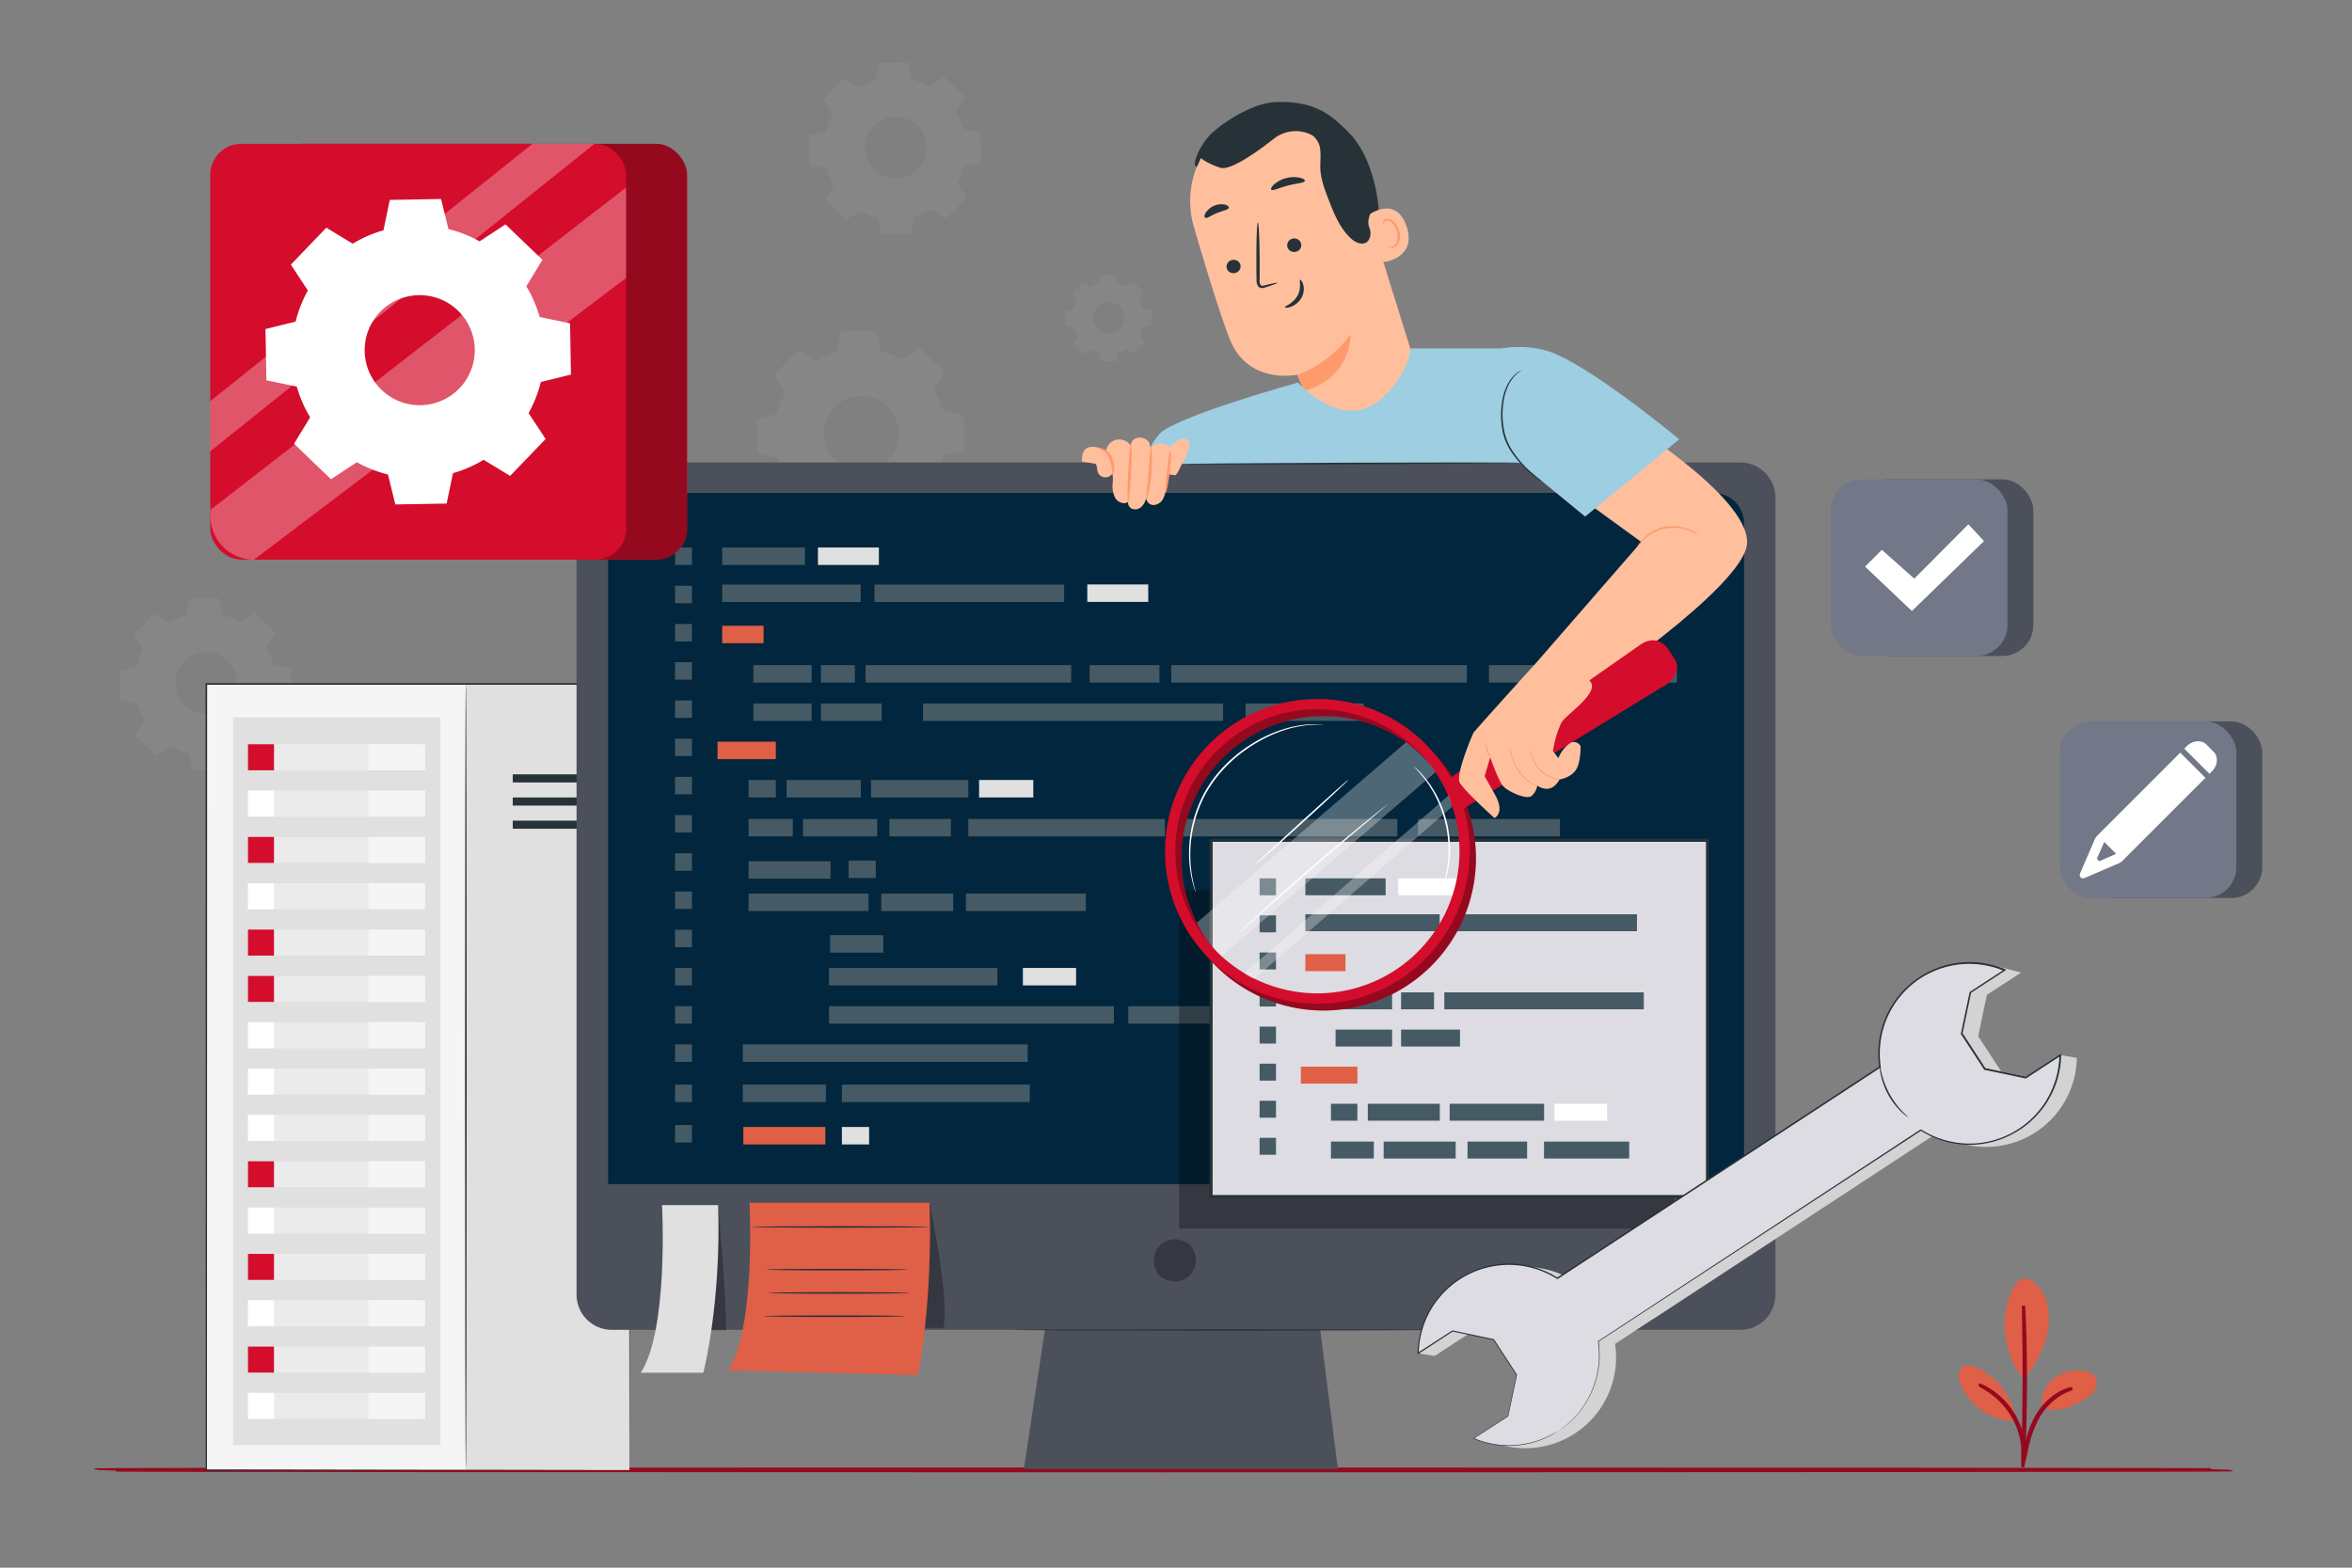 <?xml version="1.0" encoding="UTF-8" standalone="no"?>
<svg
   viewBox="0 0 750 500"
   version="1.1"
   id="svg1259"
   sodipodi:docname="build-graphic2.svg"
   inkscape:version="1.2.1 (9c6d41e4, 2022-07-14)"
   xmlns:inkscape="http://www.inkscape.org/namespaces/inkscape"
   xmlns:sodipodi="http://sodipodi.sourceforge.net/DTD/sodipodi-0.dtd"
   xmlns="http://www.w3.org/2000/svg"
   xmlns:svg="http://www.w3.org/2000/svg">
  <rect x="0" y="0" width="750" height="500" fill="#808080" stroke="none"/>
  <defs
     id="defs1263" />
  <sodipodi:namedview
     id="namedview1261"
     pagecolor="#ffffff"
     bordercolor="#666666"
     borderopacity="1.0"
     inkscape:showpageshadow="2"
     inkscape:pageopacity="0.0"
     inkscape:pagecheckerboard="0"
     inkscape:deskcolor="#d1d1d1"
     showgrid="false"
     inkscape:zoom="1.3350176"
     inkscape:cx="514.59996"
     inkscape:cy="333.32894"
     inkscape:window-width="2263"
     inkscape:window-height="2024"
     inkscape:window-x="0"
     inkscape:window-y="25"
     inkscape:window-maximized="0"
     inkscape:current-layer="svg1259" />
  <path
     d="m 53.8,198.75 a 22.55,22.55 0 0 1 5.51,-2.39 l 1.13,-5.44 9.2,-0.17 1.36,5.41 a 22.48,22.48 0 0 1 5.58,2.19 l 4.65,-3 6.62,6.4 -2.88,4.75 a 22.49,22.49 0 0 1 2.39,5.5 l 5.44,1.14 0.17,9.2 -5.41,1.32 a 22.4,22.4 0 0 1 -2.19,5.59 l 3,4.65 -6.37,6.57 -4.75,-2.88 a 22.87,22.87 0 0 1 -5.5,2.39 l -1.14,5.44 -9.2,0.16 -1.32,-5.4 a 22.43,22.43 0 0 1 -5.59,-2.2 l -4.66,3.02 -6.62,-6.39 2.88,-4.75 a 22.94,22.94 0 0 1 -2.39,-5.51 l -5.44,-1.13 -0.16,-9.2 5.4,-1.33 a 22.87,22.87 0 0 1 2.19,-5.58 l -3,-4.65 6.39,-6.62 4.75,2.88 z M 58.71,211 a 9.87,9.87 0 1 0 14,-0.24 9.87,9.87 0 0 0 -14,0.24 z"
     style="fill:#a4a4a4;fill-opacity:0.2"
     id="path717" />
  <path
     d="m 273.653,27.974 a 22.55,22.55 0 0 1 5.51,-2.39 l 1.14,-5.45 9.2,-0.16 1.32,5.42 a 22.9,22.9 0 0 1 5.58,2.2 l 4.65,-3.05 6.62,6.4 -2.88,4.75 a 22.49,22.49 0 0 1 2.39,5.5 l 5.45,1.14 0.16,9.2 -5.41,1.32 a 22.18,22.18 0 0 1 -2.19,5.54 l 3,4.66 -6.4,6.62 -4.75,-2.89 a 22.11,22.11 0 0 1 -5.5,2.39 l -1.14,5.45 -9.2,0.16 -1.27,-5.39 a 22.82,22.82 0 0 1 -5.59,-2.2 l -4.65,3 -6.62,-6.39 2.89,-4.76 a 22.52,22.52 0 0 1 -2.4,-5.5 l -5.44,-1.13 -0.16,-9.2 5.4,-1.33 a 22.36,22.36 0 0 1 2.2,-5.49 l -3,-4.65 6.34,-6.65 z m 4.91,12.26 a 9.87,9.87 0 1 0 14,-0.25 9.86,9.86 0 0 0 -14,0.25 z"
     style="fill:#a4a4a4;fill-opacity:0.2"
     id="path719" />
  <path
     d="m 260.195,115.111 a 27.08,27.08 0 0 1 6.64,-2.89 l 1.37,-6.58 11.11,-0.19 1.6,6.52 a 27.16,27.16 0 0 1 6.74,2.65 l 5.62,-3.68 8,7.72 -3.48,5.74 a 27.47,27.47 0 0 1 2.89,6.64 l 6.57,1.37 0.2,11.11 -6.53,1.6 a 26.78,26.78 0 0 1 -2.65,6.74 l 3.68,5.62 -7.71,8 -5.74,-3.48 a 27.54,27.54 0 0 1 -6.65,2.89 l -1.37,6.57 -11.11,0.2 -1.6,-6.53 a 27.08,27.08 0 0 1 -6.74,-2.65 l -5.61,3.68 -8,-7.72 3.48,-5.74 a 26.92,26.92 0 0 1 -2.89,-6.64 l -6.58,-1.37 -0.19,-11.11 6.52,-1.6 a 27.87,27.87 0 0 1 2.65,-6.74 l -3.68,-5.61 7.72,-8 5.74,3.49 z m 5.92,14.77 a 11.92,11.92 0 1 0 16.86,-0.29 11.93,11.93 0 0 0 -16.86,0.29 z"
     style="fill:#a4a4a4;fill-opacity:0.2"
     id="path721" />
  <path
     d="m 347.507,91.61 a 10.93,10.93 0 0 1 2.79,-1.21 l 0.57,-2.79 4.65,-0.08 0.67,2.73 a 11.49,11.49 0 0 1 2.82,1.11 l 2.35,-1.54 3.31,3.26 -1.46,2.41 a 11.22,11.22 0 0 1 1.21,2.78 l 2.75,0.57 0.08,4.65 -2.73,0.67 a 11.19,11.19 0 0 1 -1.11,2.82 l 1.54,2.36 -3.23,3.34 -2.4,-1.46 a 11,11 0 0 1 -2.78,1.21 l -0.57,2.76 -4.66,0.08 -0.64,-2.73 a 11.49,11.49 0 0 1 -2.82,-1.11 l -2.35,1.54 -3.35,-3.23 1.52,-2.41 a 11.61,11.61 0 0 1 -1.26,-2.73 l -2.74,-0.62 -0.08,-4.65 2.73,-0.67 a 11.19,11.19 0 0 1 1.11,-2.82 l -1.54,-2.36 3.23,-3.34 2.4,1.46 z m 2.48,6.19 a 5,5 0 1 0 7.06,-0.12 5,5 0 0 0 -7.06,0.12 z"
     style="fill:#a4a4a4;fill-opacity:0.2"
     id="path723" />
  <g
     id="freepik--Floor--inject-18"
     style="stroke:#95091f;stroke-opacity:1">
    <path
       d="M711.52,468.8c0,.15-152.47.27-340.5.27S30.48,469,30.48,468.8s152.44-.26,340.54-.26S711.52,468.66,711.52,468.8Z"
       style="fill:#263238;stroke:#95091f;stroke-opacity:1"
       id="path796" />
  </g>
  <g
     id="g21929"
     transform="translate(-1.589,-15.36)">
    <rect
       x="593.646"
       y="168.249"
       width="56.33"
       height="56.33"
       rx="9.87"
       style="fill:#4c505b;fill-opacity:1"
       id="rect799"
       ry="9.87" />
    <rect
       x="585.386"
       y="168.249"
       width="56.33"
       height="56.33"
       rx="9.87"
       style="fill:#727888;fill-opacity:1"
       id="rect801"
       ry="9.87" />
    <polygon
       points="666.82,257.06 643.82,279.36 628.89,265.2 634.25,259.84 644.58,269.03 661.84,251.7 "
       style="fill:#ffffff"
       id="polygon803"
       transform="translate(-32.574,-69.121)" />
  </g>
  <rect
     x="665.054"
     y="230.078"
     width="56.33"
     height="56.33"
     rx="9.87"
     style="fill:#4c505b;fill-opacity:1"
     id="rect799-0"
     ry="9.87" />
  <rect
     x="656.794"
     y="230.078"
     width="56.33"
     height="56.33"
     rx="9.87"
     style="fill:#727888;fill-opacity:1"
     id="rect801-6"
     ry="9.87" />
  <path
     d="m 646.56,407.79 a 11.29,11.29 0 0 1 5.83,6.6 19.88,19.88 0 0 1 0.77,8.94 c -0.66,5.8 -3.95,11.66 -7.5,16.3 -4.89,-4.27 -6,-11.7 -6.35,-15.51 -0.52,-6 2.18,-17.22 7.25,-16.33"
     style="fill:#e05f47;fill-opacity:1"
     id="path806" />
  <path
     d="m 651.33,449.2 a 9.62,9.62 0 0 1 3.1,-9.12 12.75,12.75 0 0 1 9.4,-2.93 5.36,5.36 0 0 1 4.17,1.85 4.1,4.1 0 0 1 0.06,4.16 8.34,8.34 0 0 1 -3.07,3 c -4.24,2.65 -8.82,4.45 -13.61,3"
     style="fill:#e05f47;fill-opacity:1"
     id="path808" />
  <path
     d="m 645.07,467 a 7.12,7.12 0 0 1 0.17,-1.19 c 0.16,-0.84 0.36,-1.92 0.59,-3.22 a 33.78,33.78 0 0 1 3.33,-10.3 20.49,20.49 0 0 1 7.39,-7.84 13.94,13.94 0 0 1 3,-1.34 c 0.37,-0.12 0.67,-0.17 0.86,-0.22 a 1,1 0 0 1 0.31,0 22.13,22.13 0 0 0 -4,1.85 21.31,21.31 0 0 0 -7.17,7.8 36.19,36.19 0 0 0 -3.4,10.15 c -0.3,1.35 -0.54,2.44 -0.72,3.19 a 6.59,6.59 0 0 1 -0.36,1.12 z"
     style="fill:#263238;stroke:#95091f;stroke-opacity:1"
     id="path810" />
  <path
     d="m 645.25,416.51 a 1.65,1.65 0 0 1 0.06,0.52 c 0,0.38 0.06,0.88 0.09,1.49 0.07,1.3 0.15,3.18 0.22,5.5 0.15,4.65 0.27,11.08 0.24,18.17 -0.03,7.09 -0.2,13.53 -0.39,18.17 -0.1,2.33 -0.19,4.21 -0.27,5.5 0,0.62 -0.08,1.11 -0.1,1.5 a 2,2 0 0 1 -0.07,0.52 3,3 0 0 1 0,-0.52 c 0,-0.39 0,-0.89 0,-1.5 0,-1.35 0.08,-3.22 0.14,-5.51 0.11,-4.64 0.24,-11.06 0.27,-18.16 0.03,-7.1 0,-13.51 -0.12,-18.16 0,-2.28 -0.06,-4.15 -0.08,-5.5 0,-0.62 0,-1.11 0,-1.5 a 3,3 0 0 1 0.01,-0.52 z"
     style="fill:#263238;stroke:#95091f;stroke-opacity:1"
     id="path812" />
  <path
     d="M 642.88,452.73 A 22.42,22.42 0 0 0 630.63,436.3 c -1.63,-0.78 -3.76,-1.3 -5.1,-0.08 -1.34,1.22 -1,3.4 -0.39,5.09 a 19.17,19.17 0 0 0 17.63,11.9"
     style="fill:#e05f47;fill-opacity:1"
     id="path814" />
  <path
     d="m 631.42,441.8 a 5.72,5.72 0 0 1 1,0.45 10.93,10.93 0 0 1 1.17,0.63 17.26,17.26 0 0 1 1.49,0.93 19.18,19.18 0 0 1 1.71,1.29 20.65,20.65 0 0 1 1.81,1.64 24.88,24.88 0 0 1 3.45,4.44 24.64,24.64 0 0 1 2.28,5.14 22,22 0 0 1 0.57,2.38 16,16 0 0 1 0.29,2.12 c 0.09,0.65 0.06,1.24 0.09,1.76 a 10.53,10.53 0 0 1 0,1.32 6.2,6.2 0 0 1 -0.13,1.13 c -0.1,0 0.07,-1.62 -0.21,-4.18 -0.09,-0.64 -0.17,-1.34 -0.34,-2.08 a 22,22 0 0 0 -0.61,-2.34 25.07,25.07 0 0 0 -2.26,-5 25.53,25.53 0 0 0 -3.37,-4.38 22.24,22.24 0 0 0 -1.76,-1.66 19,19 0 0 0 -1.65,-1.3 c -2.1,-1.54 -3.57,-2.21 -3.53,-2.29 z"
     style="fill:#263238;stroke:#95091f;stroke-opacity:1"
     id="path816" />
  <g
     id="freepik--Server--inject-18">
    <rect
       x="96.16"
       y="218.17"
       width="104.54"
       height="250.7"
       style="fill:#e0e0e0"
       id="rect819" />
    <rect
       x="65.78"
       y="218.17"
       width="82.65"
       height="250.7"
       style="fill:#f5f5f5"
       id="rect821" />
    <path
       d="M148.55,468.68c-.14,0-.26-56.14-.26-125.39s.12-125.4.26-125.4.26,56.14.26,125.4S148.7,468.68,148.55,468.68Z"
       style="fill:#263238"
       id="path823" />
    <rect
       x="163.51"
       y="246.97"
       width="25.04"
       height="2.58"
       style="fill:#263238"
       id="rect825" />
    <rect
       x="163.51"
       y="254.35"
       width="25.04"
       height="2.58"
       style="fill:#263238"
       id="rect827" />
    <rect
       x="163.51"
       y="261.74"
       width="25.04"
       height="2.58"
       style="fill:#263238"
       id="rect829" />
    <rect
       x="74.32"
       y="228.83"
       width="66.12"
       height="232.08"
       style="fill:#e0e0e0"
       id="rect831" />
    <rect
       x="79.07"
       y="237.38"
       width="54.78"
       height="8.3"
       style="fill:#ebebeb"
       id="rect833" />
    <rect
       x="79.07"
       y="237.38"
       width="8.3"
       height="8.3"
       style="fill:#D40D2C"
       id="rect835" />
    <rect
       x="117.51"
       y="237.38"
       width="18.04"
       height="8.3"
       style="fill:#f5f5f5"
       id="rect837" />
    <rect
       x="79.07"
       y="252.15"
       width="54.78"
       height="8.3"
       style="fill:#ebebeb"
       id="rect839" />
    <rect
       x="79.07"
       y="252.15"
       width="8.3"
       height="8.3"
       style="fill:#fff"
       id="rect841" />
    <rect
       x="117.51"
       y="252.15"
       width="18.04"
       height="8.3"
       style="fill:#f5f5f5"
       id="rect843" />
    <rect
       x="79.07"
       y="266.93"
       width="54.78"
       height="8.3"
       style="fill:#ebebeb"
       id="rect845" />
    <rect
       x="79.07"
       y="266.93"
       width="8.3"
       height="8.3"
       style="fill:#D40D2C"
       id="rect847" />
    <rect
       x="117.51"
       y="266.93"
       width="18.04"
       height="8.3"
       style="fill:#f5f5f5"
       id="rect849" />
    <rect
       x="79.07"
       y="281.71"
       width="54.78"
       height="8.3"
       style="fill:#ebebeb"
       id="rect851" />
    <rect
       x="79.07"
       y="281.71"
       width="8.3"
       height="8.3"
       style="fill:#fff"
       id="rect853" />
    <rect
       x="117.51"
       y="281.71"
       width="18.04"
       height="8.3"
       style="fill:#f5f5f5"
       id="rect855" />
    <rect
       x="79.07"
       y="296.48"
       width="54.78"
       height="8.3"
       style="fill:#ebebeb"
       id="rect857" />
    <rect
       x="79.07"
       y="296.48"
       width="8.3"
       height="8.3"
       style="fill:#D40D2C"
       id="rect859" />
    <rect
       x="117.51"
       y="296.48"
       width="18.04"
       height="8.3"
       style="fill:#f5f5f5"
       id="rect861" />
    <rect
       x="79.07"
       y="311.26"
       width="54.78"
       height="8.3"
       style="fill:#ebebeb"
       id="rect863" />
    <rect
       x="79.07"
       y="311.26"
       width="8.3"
       height="8.3"
       style="fill:#D40D2C"
       id="rect865" />
    <rect
       x="117.51"
       y="311.26"
       width="18.04"
       height="8.3"
       style="fill:#f5f5f5"
       id="rect867" />
    <rect
       x="79.07"
       y="326.04"
       width="54.78"
       height="8.3"
       style="fill:#ebebeb"
       id="rect869" />
    <rect
       x="79.07"
       y="326.04"
       width="8.3"
       height="8.3"
       style="fill:#fff"
       id="rect871" />
    <rect
       x="117.51"
       y="326.04"
       width="18.04"
       height="8.3"
       style="fill:#f5f5f5"
       id="rect873" />
    <rect
       x="79.07"
       y="340.81"
       width="54.78"
       height="8.3"
       style="fill:#ebebeb"
       id="rect875" />
    <rect
       x="79.07"
       y="340.81"
       width="8.3"
       height="8.3"
       style="fill:#fff"
       id="rect877" />
    <rect
       x="117.51"
       y="340.81"
       width="18.04"
       height="8.3"
       style="fill:#f5f5f5"
       id="rect879" />
    <rect
       x="79.07"
       y="355.59"
       width="54.78"
       height="8.3"
       style="fill:#ebebeb"
       id="rect881" />
    <rect
       x="79.07"
       y="355.59"
       width="8.3"
       height="8.3"
       style="fill:#fff"
       id="rect883" />
    <rect
       x="117.51"
       y="355.59"
       width="18.04"
       height="8.3"
       style="fill:#f5f5f5"
       id="rect885" />
    <rect
       x="79.07"
       y="370.37"
       width="54.78"
       height="8.3"
       style="fill:#ebebeb"
       id="rect887" />
    <rect
       x="79.07"
       y="370.37"
       width="8.3"
       height="8.3"
       style="fill:#D40D2C"
       id="rect889" />
    <rect
       x="117.51"
       y="370.37"
       width="18.04"
       height="8.3"
       style="fill:#f5f5f5"
       id="rect891" />
    <rect
       x="79.07"
       y="385.15"
       width="54.78"
       height="8.3"
       style="fill:#ebebeb"
       id="rect893" />
    <rect
       x="79.07"
       y="385.15"
       width="8.3"
       height="8.3"
       style="fill:#fff"
       id="rect895" />
    <rect
       x="117.51"
       y="385.15"
       width="18.04"
       height="8.3"
       style="fill:#f5f5f5"
       id="rect897" />
    <rect
       x="79.07"
       y="399.92"
       width="54.78"
       height="8.3"
       style="fill:#ebebeb"
       id="rect899" />
    <rect
       x="79.07"
       y="399.92"
       width="8.3"
       height="8.3"
       style="fill:#D40D2C"
       id="rect901" />
    <rect
       x="117.51"
       y="399.92"
       width="18.04"
       height="8.3"
       style="fill:#f5f5f5"
       id="rect903" />
    <rect
       x="79.07"
       y="414.7"
       width="54.78"
       height="8.3"
       style="fill:#ebebeb"
       id="rect905" />
    <rect
       x="79.07"
       y="414.7"
       width="8.3"
       height="8.3"
       style="fill:#fff"
       id="rect907" />
    <rect
       x="117.51"
       y="414.7"
       width="18.04"
       height="8.3"
       style="fill:#f5f5f5"
       id="rect909" />
    <rect
       x="79.07"
       y="429.48"
       width="54.78"
       height="8.3"
       style="fill:#ebebeb"
       id="rect911" />
    <rect
       x="79.07"
       y="429.48"
       width="8.3"
       height="8.3"
       style="fill:#D40D2C"
       id="rect913" />
    <rect
       x="117.51"
       y="429.48"
       width="18.04"
       height="8.3"
       style="fill:#f5f5f5"
       id="rect915" />
    <rect
       x="79.07"
       y="444.25"
       width="54.78"
       height="8.3"
       style="fill:#ebebeb"
       id="rect917" />
    <rect
       x="79.07"
       y="444.25"
       width="8.3"
       height="8.3"
       style="fill:#fff"
       id="rect919" />
    <rect
       x="117.51"
       y="444.25"
       width="18.04"
       height="8.3"
       style="fill:#f5f5f5"
       id="rect921" />
    <path
       d="M200.7,468.87c0-2.23-.1-104.1-.24-250.7l.24.24-134.9,0h0l.26-.26c0,96.24-.05,184.24-.06,250.7l-.2-.2,134.92.2-134.92.19h-.2v-.2c0-66.46,0-154.46-.06-250.7v-.26h.28l134.9,0h.24v.24c0,73.36-.08,136.06-.11,180.43C200.75,442.81,200.7,467.76,200.7,468.87Z"
       style="fill:#263238"
       id="path923" />
  </g>
  <path
     d="M 554.92,147.51 H 195.08 a 11.23,11.23 0 0 0 -11.23,11.23 v 254.17 a 11.23,11.23 0 0 0 11.23,11.23 h 138.11 l -6.7,44.4 H 426.62 L 421,424.14 h 133.92 a 11.23,11.23 0 0 0 11.23,-11.23 V 158.74 a 11.23,11.23 0 0 0 -11.23,-11.23 z"
     style="fill:#4c505b;fill-opacity:1"
     id="path926" />
  <path
     d="m 379.8,397.41 c 4.9,7 -2.76,14.66 -9.76,9.76 a 2.44,2.44 0 0 1 -0.6,-0.6 c -4.88,-7 2.77,-14.65 9.76,-9.76 a 2.44,2.44 0 0 1 0.6,0.6 z"
     style="fill:#353840;fill-opacity:1"
     id="path928" />
  <path
     d="m 203.61,157.21 h 342.83 a 9.7,9.7 0 0 1 9.7,9.7 V 377.64 H 193.91 V 166.91 a 9.7,9.7 0 0 1 9.7,-9.7 z"
     style="fill:#01263d;fill-opacity:1"
     id="path930" />
  <path
     d="m 458.16,424.14 c 0,0.13 -30.17,0.23 -67.37,0.23 -37.2,0 -67.37,-0.1 -67.37,-0.23 0,-0.13 30.16,-0.22 67.37,-0.22 37.21,0 67.37,0.08 67.37,0.22 z"
     style="fill:#263238"
     id="path932" />
  <rect
     x="230.29"
     y="174.62"
     width="26.4"
     height="5.57"
     style="fill:#455a64"
     id="rect934" />
  <rect
     x="230.29"
     y="199.58"
     width="13.2"
     height="5.57"
     style="fill:#e05f47;fill-opacity:1"
     id="rect936" />
  <rect
     x="240.23"
     y="212.13"
     width="18.59"
     height="5.57"
     style="fill:#455a64"
     id="rect938" />
  <rect
     x="261.77"
     y="212.13"
     width="10.83"
     height="5.57"
     style="fill:#455a64"
     id="rect940" />
  <rect
     x="347.44"
     y="212.13"
     width="22.28"
     height="5.57"
     style="fill:#455a64"
     id="rect942" />
  <rect
     x="397.19"
     y="224.36"
     width="37.63"
     height="5.57"
     style="fill:#455a64"
     id="rect944" />
  <rect
     x="474.8"
     y="212.13"
     width="18.07"
     height="5.57"
     style="fill:#455a64"
     id="rect946" />
  <rect
     x="498.41"
     y="212.13"
     width="36.34"
     height="5.57"
     style="fill:#455a64"
     id="rect948" />
  <rect
     x="240.23"
     y="224.36"
     width="18.59"
     height="5.57"
     style="fill:#455a64"
     id="rect950" />
  <rect
     x="228.8"
     y="236.56"
     width="18.59"
     height="5.57"
     style="fill:#e05f47;fill-opacity:1"
     id="rect952" />
  <rect
     x="238.71"
     y="248.77"
     width="8.69"
     height="5.57"
     style="fill:#455a64"
     id="rect954" />
  <rect
     x="270.59"
     y="274.47"
     width="8.68"
     height="5.57"
     style="fill:#455a64"
     id="rect956" />
  <rect
     x="390.06"
     y="320.91"
     width="16.97"
     height="5.57"
     style="fill:#455a64"
     id="rect958" />
  <rect
     x="460.26"
     y="320.91"
     width="41.57"
     height="5.57"
     style="fill:#455a64"
     id="rect960" />
  <rect
     x="326.17"
     y="308.72"
     width="16.97"
     height="5.57"
     style="fill:#e0e0e0"
     id="rect962" />
  <rect
     x="264.69"
     y="298.26"
     width="16.97"
     height="5.57"
     style="fill:#455a64"
     id="rect964" />
  <rect
     x="359.78"
     y="320.91"
     width="26.76"
     height="5.57"
     style="fill:#455a64"
     id="rect966" />
  <rect
     x="238.71"
     y="261.19"
     width="14.09"
     height="5.57"
     style="fill:#455a64"
     id="rect968" />
  <rect
     x="238.71"
     y="274.68"
     width="26.14"
     height="5.57"
     style="fill:#455a64"
     id="rect970" />
  <rect
     x="238.71"
     y="285"
     width="38.25"
     height="5.57"
     style="fill:#455a64"
     id="rect972" />
  <rect
     x="308.01"
     y="285"
     width="38.25"
     height="5.57"
     style="fill:#455a64"
     id="rect974" />
  <rect
     x="264.35"
     y="308.72"
     width="53.71"
     height="5.57"
     style="fill:#455a64"
     id="rect976" />
  <rect
     x="264.35"
     y="320.91"
     width="90.84"
     height="5.57"
     style="fill:#455a64"
     id="rect978" />
  <rect
     x="236.87"
     y="333.11"
     width="90.84"
     height="5.57"
     style="fill:#455a64"
     id="rect980" />
  <rect
     x="281"
     y="285"
     width="22.95"
     height="5.57"
     style="fill:#455a64"
     id="rect982" />
  <rect
     x="250.82"
     y="248.77"
     width="23.68"
     height="5.57"
     style="fill:#455a64"
     id="rect984" />
  <rect
     x="256.04"
     y="261.2"
     width="23.68"
     height="5.57"
     style="fill:#455a64"
     id="rect986" />
  <rect
     x="308.76"
     y="261.2"
     width="62.7"
     height="5.57"
     style="fill:#455a64"
     id="rect988" />
  <rect
     x="373.16"
     y="261.2"
     width="72.41"
     height="5.57"
     style="fill:#455a64"
     id="rect990" />
  <rect
     x="283.61"
     y="261.2"
     width="19.6"
     height="5.57"
     style="fill:#455a64"
     id="rect992" />
  <rect
     x="277.74"
     y="248.77"
     width="31.04"
     height="5.57"
     style="fill:#455a64"
     id="rect994" />
  <rect
     x="312.21"
     y="248.77"
     width="17.28"
     height="5.57"
     style="fill:#e0e0e0"
     id="rect996" />
  <rect
     x="261.77"
     y="224.36"
     width="19.38"
     height="5.57"
     style="fill:#455a64"
     id="rect998" />
  <rect
     x="294.32"
     y="224.36"
     width="95.69"
     height="5.57"
     style="fill:#455a64"
     id="rect1000" />
  <rect
     x="452.18"
     y="261.2"
     width="45.24"
     height="5.57"
     style="fill:#455a64"
     id="rect1002" />
  <rect
     x="411.44"
     y="320.91"
     width="45.25"
     height="5.57"
     style="fill:#455a64"
     id="rect1004" />
  <rect
     x="373.5"
     y="212.13"
     width="94.26"
     height="5.57"
     style="fill:#455a64"
     id="rect1006" />
  <rect
     x="275.99"
     y="212.13"
     width="65.59"
     height="5.57"
     style="fill:#455a64"
     id="rect1008" />
  <rect
     x="230.29"
     y="186.44"
     width="44.16"
     height="5.57"
     style="fill:#455a64"
     id="rect1010" />
  <rect
     x="278.86"
     y="186.44"
     width="60.47"
     height="5.57"
     style="fill:#455a64"
     id="rect1012" />
  <rect
     x="260.82"
     y="174.62"
     width="19.44"
     height="5.57"
     style="fill:#e0e0e0"
     id="rect1014" />
  <rect
     x="215.25"
     y="174.62"
     width="5.4"
     height="5.57"
     style="fill:#455a64"
     id="rect1016" />
  <rect
     x="215.25"
     y="186.82"
     width="5.4"
     height="5.57"
     style="fill:#455a64"
     id="rect1018" />
  <rect
     x="215.25"
     y="199.01"
     width="5.4"
     height="5.57"
     style="fill:#455a64"
     id="rect1020" />
  <rect
     x="215.25"
     y="211.2"
     width="5.4"
     height="5.57"
     style="fill:#455a64"
     id="rect1022" />
  <rect
     x="215.25"
     y="223.39"
     width="5.4"
     height="5.57"
     style="fill:#455a64"
     id="rect1024" />
  <rect
     x="215.25"
     y="235.58"
     width="5.4"
     height="5.57"
     style="fill:#455a64"
     id="rect1026" />
  <rect
     x="215.25"
     y="247.77"
     width="5.4"
     height="5.57"
     style="fill:#455a64"
     id="rect1028" />
  <rect
     x="215.25"
     y="259.96"
     width="5.4"
     height="5.57"
     style="fill:#455a64"
     id="rect1030" />
  <rect
     x="215.25"
     y="272.15"
     width="5.4"
     height="5.57"
     style="fill:#455a64"
     id="rect1032" />
  <rect
     x="268.46"
     y="359.44"
     width="8.68"
     height="5.57"
     style="fill:#e0e0e0"
     id="rect1034" />
  <rect
     x="237.04"
     y="359.44"
     width="26.14"
     height="5.57"
     style="fill:#e05f47;fill-opacity:1"
     id="rect1036" />
  <rect
     x="215.25"
     y="358.82"
     width="5.4"
     height="5.57"
     style="fill:#455a64"
     id="rect1038" />
  <rect
     x="215.25"
     y="284.34"
     width="5.4"
     height="5.57"
     style="fill:#455a64"
     id="rect1040" />
  <rect
     x="215.25"
     y="296.53"
     width="5.4"
     height="5.57"
     style="fill:#455a64"
     id="rect1042" />
  <rect
     x="215.25"
     y="308.72"
     width="5.4"
     height="5.57"
     style="fill:#455a64"
     id="rect1044" />
  <rect
     x="215.25"
     y="320.91"
     width="5.4"
     height="5.57"
     style="fill:#455a64"
     id="rect1046" />
  <rect
     x="215.25"
     y="333.11"
     width="5.4"
     height="5.57"
     style="fill:#455a64"
     id="rect1048" />
  <rect
     x="236.87"
     y="345.93"
     width="26.48"
     height="5.57"
     style="fill:#455a64"
     id="rect1050" />
  <rect
     x="268.46"
     y="345.93"
     width="59.91"
     height="5.57"
     style="fill:#455a64"
     id="rect1052" />
  <rect
     x="215.25"
     y="345.93"
     width="5.4"
     height="5.57"
     style="fill:#455a64"
     id="rect1054" />
  <rect
     x="346.71"
     y="186.4"
     width="19.44"
     height="5.57"
     style="fill:#e0e0e0"
     id="rect1056" />
  <g
     style="opacity:0.3"
     id="g1060">
    <polygon
       points="376,391.83 534.23,391.83 530.11,286.57 389.28,283.95 376,283.95 "
       id="polygon1058" />
  </g>
  <rect
     x="386.19"
     y="268"
     width="158.33"
     height="113.64"
     style="fill:#dddce2;fill-opacity:1"
     id="rect1062" />
  <path
     d="M 545,382.14 H 385.69 V 267.5 H 545 Z m -158.33,-1 H 544 V 268.5 H 386.69 Z"
     style="fill:#263238"
     id="path1064" />
  <rect
     x="416.25"
     y="280.14"
     width="25.6"
     height="5.4"
     style="fill:#455a64"
     id="rect1066" />
  <rect
     x="416.25"
     y="304.34"
     width="12.8"
     height="5.4"
     style="fill:#e05f47;fill-opacity:1"
     id="rect1068" />
  <rect
     x="425.88"
     y="316.51"
     width="18.03"
     height="5.4"
     style="fill:#455a64"
     id="rect1070" />
  <rect
     x="446.78"
     y="316.51"
     width="10.5"
     height="5.4"
     style="fill:#455a64"
     id="rect1072" />
  <rect
     x="425.88"
     y="328.38"
     width="18.03"
     height="5.4"
     style="fill:#455a64"
     id="rect1074" />
  <rect
     x="414.81"
     y="340.21"
     width="18.03"
     height="5.4"
     style="fill:#e05f47;fill-opacity:1"
     id="rect1076" />
  <rect
     x="424.41"
     y="352.04"
     width="8.42"
     height="5.4"
     style="fill:#455a64"
     id="rect1078" />
  <rect
     x="424.41"
     y="364.09"
     width="13.67"
     height="5.4"
     style="fill:#455a64"
     id="rect1080" />
  <rect
     x="436.16"
     y="352.04"
     width="22.96"
     height="5.4"
     style="fill:#455a64"
     id="rect1082" />
  <rect
     x="441.22"
     y="364.1"
     width="22.96"
     height="5.4"
     style="fill:#455a64"
     id="rect1084" />
  <rect
     x="492.35"
     y="364.1"
     width="27.16"
     height="5.4"
     style="fill:#455a64"
     id="rect1086" />
  <rect
     x="467.96"
     y="364.1"
     width="19"
     height="5.4"
     style="fill:#455a64"
     id="rect1088" />
  <rect
     x="462.27"
     y="352.04"
     width="30.1"
     height="5.4"
     style="fill:#455a64"
     id="rect1090" />
  <rect
     x="495.69"
     y="352.04"
     width="16.76"
     height="5.4"
     style="fill:#ffffff"
     id="rect1092" />
  <rect
     x="446.78"
     y="328.38"
     width="18.79"
     height="5.4"
     style="fill:#455a64"
     id="rect1094" />
  <rect
     x="460.56"
     y="316.51"
     width="63.61"
     height="5.4"
     style="fill:#455a64"
     id="rect1096" />
  <rect
     x="416.25"
     y="291.6"
     width="42.83"
     height="5.4"
     style="fill:#455a64"
     id="rect1098" />
  <rect
     x="463.35"
     y="291.6"
     width="58.64"
     height="5.4"
     style="fill:#455a64"
     id="rect1100" />
  <rect
     x="445.85"
     y="280.14"
     width="18.85"
     height="5.4"
     style="fill:#ffffff"
     id="rect1102" />
  <rect
     x="401.66"
     y="280.14"
     width="5.23"
     height="5.4"
     style="fill:#455a64"
     id="rect1104" />
  <rect
     x="401.66"
     y="291.96"
     width="5.23"
     height="5.4"
     style="fill:#455a64"
     id="rect1106" />
  <rect
     x="401.66"
     y="303.79"
     width="5.23"
     height="5.4"
     style="fill:#455a64"
     id="rect1108" />
  <rect
     x="401.66"
     y="315.61"
     width="5.23"
     height="5.4"
     style="fill:#455a64"
     id="rect1110" />
  <rect
     x="401.66"
     y="327.43"
     width="5.23"
     height="5.4"
     style="fill:#455a64"
     id="rect1112" />
  <rect
     x="401.66"
     y="339.25"
     width="5.23"
     height="5.4"
     style="fill:#455a64"
     id="rect1114" />
  <rect
     x="401.66"
     y="351.08"
     width="5.23"
     height="5.4"
     style="fill:#455a64"
     id="rect1116" />
  <rect
     x="401.66"
     y="362.9"
     width="5.23"
     height="5.4"
     style="fill:#455a64"
     id="rect1118" />
  <g
     style="opacity:0.3"
     id="g1122">
    <path
       d="m 300.86,423.53 c 2,-10 -4.5,-39.91 -4.5,-39.91 l -48.62,6.18 -2,33.51 z"
       id="path1120" />
  </g>
  <path
     d="m 239,383.62 c 0,0 2.14,39.77 -6.78,53.45 l 60.55,1.49 c 0,0 4.7,-23.23 3.63,-54.94 z"
     style="fill:#e05f47;fill-opacity:1"
     id="path1124" />
  <path
     d="m 296.2,391.32 c 0,0.14 -12.61,0.26 -28.15,0.26 -15.54,0 -28.15,-0.12 -28.15,-0.26 0,-0.14 12.6,-0.26 28.15,-0.26 15.55,0 28.15,0.12 28.15,0.26 z"
     style="fill:#263238"
     id="path1126" />
  <path
     d="m 289.47,404.93 c 0,0.14 -10.08,0.26 -22.5,0.26 -12.42,0 -22.5,-0.12 -22.5,-0.26 0,-0.14 10.07,-0.26 22.5,-0.26 12.43,0 22.5,0.12 22.5,0.26 z"
     style="fill:#263238"
     id="path1128" />
  <path
     d="m 290,412.36 c 0,0.14 -10.07,0.26 -22.5,0.26 -12.43,0 -22.5,-0.12 -22.5,-0.26 0,-0.14 10.07,-0.26 22.49,-0.26 12.42,0 22.51,0.12 22.51,0.26 z"
     style="fill:#263238"
     id="path1130" />
  <path
     d="m 288.55,419.79 c 0,0.14 -10.08,0.26 -22.5,0.26 -12.42,0 -22.5,-0.12 -22.5,-0.26 0,-0.14 10.07,-0.26 22.5,-0.26 12.43,0 22.5,0.12 22.5,0.26 z"
     style="fill:#263238"
     id="path1132" />
  <g
     style="opacity:0.3"
     id="g1136">
    <path
       d="m 229,384.36 c 0,0 2.59,29.44 2.59,39.91 h -7.46 z"
       id="path1134" />
  </g>
  <path
     d="m 211.11,384.36 c 0,0 2.14,39.78 -6.78,53.45 h 19.94 c 0,0 5.73,-21.74 4.73,-53.45 z"
     style="fill:#e0e0e0"
     id="path1138" />
  <path
     d="m 489.85,211.4 33.53,-38.54 -33.76,-24.52 26.49,-15.59 c 0,0 41.55,25.25 41,40.41 -0.49,13.8 -52.87,48.71 -52.87,48.71 z"
     style="fill:#ffbf9d"
     id="path1140" />
  <path
     d="m 463.55,299 a 48.59,48.59 0 1 1 -60.51,-70 v 0 a 48.59,48.59 0 0 1 60.51,70 z m -80.19,-48.88 a 45.32,45.32 0 1 0 21,-18.13 45.31,45.31 0 0 0 -21,18.08 z"
     style="fill:#d40d2c"
     id="path1142" />
  <g
     style="opacity:0.3"
     id="g1146">
    <path
       d="m 463.55,299 a 48.59,48.59 0 1 1 -60.51,-70 v 0 a 48.59,48.59 0 0 1 60.51,70 z m -80.19,-48.88 a 45.32,45.32 0 1 0 21,-18.13 45.31,45.31 0 0 0 -21,18.08 z"
       id="path1144" />
  </g>
  <path
     d="m 461.58,296.82 a 48.59,48.59 0 1 1 -60.51,-70 v 0 a 48.59,48.59 0 0 1 60.51,70 z m -80.19,-48.88 a 45.31,45.31 0 1 0 21,-18.14 45.29,45.29 0 0 0 -21,18.14 z"
     style="fill:#d40d2c"
     id="path1148" />
  <path
     d="m 532.26,207.48 1.9,3 c 1.71,2.64 -0.38,6.9 -4.12,8.63 l -63.43,38.84 -5.92,-8.66 61.83,-43.29 c 4,-3.06 7.54,-1.92 9.74,1.48 z"
     style="fill:#d40d2c"
     id="path1150" />
  <path
     d="m 422.08,231.15 a 4.15,4.15 0 0 1 -0.8,0 c -0.52,0 -1.29,-0.07 -2.28,0 a 34.88,34.88 0 0 0 -8.25,1.35 42.47,42.47 0 0 0 -5.44,2 48,48 0 0 0 -5.84,3.14 45.38,45.38 0 0 0 -5.87,4.36 43.13,43.13 0 0 0 -5.45,5.66 40.72,40.72 0 0 0 -4.25,6.59 43.63,43.63 0 0 0 -2.68,6.81 41.15,41.15 0 0 0 -1.65,12.26 39.29,39.29 0 0 0 1,8.3 c 0.18,1 0.45,1.7 0.56,2.22 a 3.75,3.75 0 0 1 0.18,0.77 5.76,5.76 0 0 1 -0.28,-0.74 c -0.14,-0.51 -0.44,-1.23 -0.66,-2.2 a 37,37 0 0 1 -1.19,-8.34 40.52,40.52 0 0 1 1.56,-12.4 42.41,42.41 0 0 1 2.69,-6.91 40.1,40.1 0 0 1 4.3,-6.69 43.47,43.47 0 0 1 5.52,-5.72 44,44 0 0 1 6,-4.4 45.25,45.25 0 0 1 5.92,-3.12 43.39,43.39 0 0 1 5.51,-1.92 33.06,33.06 0 0 1 8.32,-1.17 22.62,22.62 0 0 1 2.3,0.08 4.92,4.92 0 0 1 0.78,0.07 z"
     style="fill:#ffffff"
     id="path1152" />
  <path
     d="m 460,283.11 c -0.12,0 0.78,-2.22 1.41,-5.95 0.07,-0.47 0.15,-1 0.22,-1.46 0.07,-0.46 0.09,-1.05 0.15,-1.6 0.12,-1.1 0.1,-2.29 0.12,-3.54 a 37.79,37.79 0 0 0 -3.69,-15.66 c -0.57,-1.11 -1.08,-2.18 -1.68,-3.11 -0.29,-0.47 -0.55,-0.94 -0.84,-1.37 -0.29,-0.43 -0.58,-0.82 -0.85,-1.21 -2.23,-3.05 -4,-4.61 -3.92,-4.7 a 11.82,11.82 0 0 1 1.23,1.1 13.2,13.2 0 0 1 1.34,1.4 21.54,21.54 0 0 1 1.64,2 c 0.29,0.38 0.58,0.78 0.89,1.2 0.31,0.42 0.57,0.89 0.88,1.37 a 34.69,34.69 0 0 1 1.75,3.12 40.47,40.47 0 0 1 2.76,7.73 39.42,39.42 0 0 1 1,8.14 c 0,1.26 0,2.46 -0.17,3.58 -0.06,0.55 -0.09,1.1 -0.18,1.61 -0.09,0.51 -0.18,1 -0.26,1.47 a 24.92,24.92 0 0 1 -0.58,2.51 13.7,13.7 0 0 1 -0.58,1.85 9.71,9.71 0 0 1 -0.64,1.52 z"
     style="fill:#ffffff"
     id="path1154" />
  <path
     d="m 430,248.69 c 0.1,0.11 -6.44,6.23 -14.61,13.68 -8.17,7.45 -14.86,13.41 -15,13.3 -0.14,-0.11 6.44,-6.23 14.61,-13.67 8.17,-7.44 14.86,-13.42 15,-13.31 z"
     style="fill:#ffffff"
     id="path1156" />
  <path
     d="m 442.44,256.58 a 3.68,3.68 0 0 1 -0.47,0.44 l -1.4,1.2 -5.18,4.37 c -4.38,3.68 -10.42,8.78 -17,14.49 -6.58,5.71 -12.53,10.94 -16.8,14.74 l -5.08,4.5 -1.39,1.21 a 2.65,2.65 0 0 1 -0.51,0.39 3.73,3.73 0 0 1 0.44,-0.47 l 1.33,-1.28 c 1.16,-1.11 2.85,-2.68 5,-4.62 4.22,-3.87 10.1,-9.15 16.71,-14.87 6.61,-5.72 12.69,-10.76 17.14,-14.37 2.22,-1.81 4,-3.26 5.29,-4.24 l 1.46,-1.13 a 2.41,2.41 0 0 1 0.46,-0.36 z"
     style="fill:#ffffff"
     id="path1158" />
  <g
     style="opacity:0.3"
     id="g1162">
    <path
       d="m 381.67,294.27 66.71,-57.56 c 0,0 6.59,5 9.39,9.56 L 389.5,305 a 34.87,34.87 0 0 1 -7.83,-10.73 z"
       style="fill:#ffffff"
       id="path1160" />
  </g>
  <g
     style="opacity:0.3"
     id="g1166">
    <path
       d="m 396.81,310.4 65,-56.62 c 0,0 0.32,-0.53 1.21,3.54 L 400,312.17 a 8.11,8.11 0 0 1 -3.19,-1.77 z"
       style="fill:#ffffff"
       id="path1164" />
  </g>
  <path
     d="m 489.85,211.4 c 0,0 -19.56,21.55 -20,22.36 -0.44,0.81 -5.71,13.25 -4.41,15.77 1.3,2.52 11.1,11.37 11.1,11.37 0,0 3.5,-1.51 0.19,-7.43 l -3.31,-5.91 1.78,-6 c 0,0 2.64,7.57 4.17,9.23 1.53,1.66 7.59,4.5 9.11,3 a 6,6 0 0 0 1.75,-3.23 c 0,0 4.15,3.3 7.08,-1.95 0,0 3.69,-0.57 5.27,-3.15 C 504.16,242.88 504,238 504,238 a 2.34,2.34 0 0 0 -3.58,-0.81 10.75,10.75 0 0 0 -3.5,4.62 l -1.71,-2.28 a 33,33 0 0 1 2.61,-8.91 c 1.19,-2.28 8.87,-7.25 9.78,-11.21 0.77,-3.35 -5.93,-5.57 -9.37,-5.38 v 0 a 5.28,5.28 0 0 0 -1.51,0.31 z"
     style="fill:#ffbf9d"
     id="path1168" />
  <path
     d="m 488.15,238.92 a 1.93,1.93 0 0 0 0,0.59 9.09,9.09 0 0 0 0.27,1.56 10.25,10.25 0 0 0 7,7.27 8.78,8.78 0 0 0 1.56,0.32 1.84,1.84 0 0 0 0.58,0 c 0,-0.06 -0.83,-0.12 -2.08,-0.54 a 10.86,10.86 0 0 1 -4.32,-2.71 11,11 0 0 1 -2.55,-4.41 c -0.38,-1.25 -0.41,-2.08 -0.46,-2.08 z"
     style="fill:#ff9a6c"
     id="path1170" />
  <path
     d="m 481.57,238.27 a 2.93,2.93 0 0 0 0,0.62 5.75,5.75 0 0 0 0.08,0.73 8.33,8.33 0 0 0 0.16,1 15.73,15.73 0 0 0 0.75,2.41 15,15 0 0 0 3.46,5.09 13.33,13.33 0 0 0 2,1.59 c 0.29,0.21 0.58,0.36 0.82,0.51 0.24,0.15 0.47,0.25 0.65,0.33 a 2.66,2.66 0 0 0 0.58,0.24 c 0,-0.05 -0.78,-0.42 -1.93,-1.25 a 14.83,14.83 0 0 1 -1.9,-1.61 16.63,16.63 0 0 1 -1.94,-2.34 20.34,20.34 0 0 1 -1.66,-2.78 13,13 0 0 1 -0.6,-2.24 c -0.36,-1.42 -0.41,-2.31 -0.47,-2.3 z"
     style="fill:#ff9a6c"
     id="path1172" />
  <path
     d="m 474.08,236.71 c 0,0 -0.17,0.29 -0.24,0.81 a 4.51,4.51 0 0 0 0.24,2 3.79,3.79 0 0 0 1.1,1.72 c 0.38,0.36 0.67,0.51 0.69,0.48 a 7.09,7.09 0 0 1 -1.52,-2.3 7.22,7.22 0 0 1 -0.27,-2.71 z"
     style="fill:#ff9a6c"
     id="path1174" />
  <path
     d="m 541.54,170.57 c 0,0.08 -1.07,-0.64 -2.93,-1.31 a 15.06,15.06 0 0 0 -7.55,-0.71 13,13 0 0 0 -6.71,3.44 c -1.44,1.35 -2.15,2.37 -2.23,2.32 a 2.64,2.64 0 0 1 0.45,-0.76 14.1,14.1 0 0 1 1.53,-1.82 12.5,12.5 0 0 1 6.9,-3.73 14.35,14.35 0 0 1 7.77,0.89 12.11,12.11 0 0 1 2.12,1.1 c 0.43,0.35 0.67,0.55 0.65,0.58 z"
     style="fill:#ff9a6c"
     id="path1176" />
  <path
     d="m 440.13,81.46 c 0,-6.55 0,-13.14 -1.14,-19.6 -1.14,-6.46 -3.39,-12.83 -7.45,-18 -0.62,-0.78 -5.35,-5.81 -6.26,-5.42 -0.65,0.29 2.87,5.27 2.72,6 -1.44,6.62 -0.16,13.61 2.44,19.87 a 88.72,88.72 0 0 0 9.69,17.16"
     style="fill:#263238"
     id="path1178" />
  <path
     d="M 433,57.47 C 428.45,41.67 415.47,31.15 399.8,36.14 l -1.42,0.54 a 29.4,29.4 0 0 0 -17.67,35.73 c 4,13.67 8.64,28.72 11.45,35.8 5.84,14.66 21.45,11.3 21.45,11.3 0,0 9.74,22.4 9.74,22.4 l 31,-15.89 z"
     style="fill:#ffbf9d"
     id="path1180" />
  <path
     d="m 413.68,119.62 a 38.13,38.13 0 0 0 17,-13 c 0,0 0.44,13.77 -14.77,18.09 z"
     style="fill:#ff9a6c"
     id="path1182" />
  <path
     d="m 391.21,85.69 a 2.24,2.24 0 0 0 2.84,1.31 2.15,2.15 0 0 0 1.44,-2.72 2.25,2.25 0 0 0 -2.84,-1.28 2.15,2.15 0 0 0 -1.44,2.69 z"
     style="fill:#263238"
     id="path1184" />
  <path
     d="m 410.56,78.9 a 2.25,2.25 0 0 0 2.84,1.35 2.15,2.15 0 0 0 1.44,-2.73 2.25,2.25 0 0 0 -2.84,-1.35 2.16,2.16 0 0 0 -1.44,2.73 z"
     style="fill:#263238"
     id="path1188" />
  <path
     d="m 407.32,90.23 c 0,-0.14 -1.54,0.16 -3.93,0.74 -0.6,0.17 -1.19,0.26 -1.44,-0.1 a 3.05,3.05 0 0 1 -0.27,-1.86 c 0,-1.6 0,-3.29 0,-5.05 0,-7.18 -0.29,-13 -0.58,-13 -0.29,0 -0.5,5.83 -0.47,13 0,1.77 0,3.45 0.06,5.06 a 3.65,3.65 0 0 0 0.57,2.38 1.58,1.58 0 0 0 1.28,0.48 4.35,4.35 0 0 0 1,-0.24 c 2.39,-0.75 3.82,-1.28 3.78,-1.41 z"
     style="fill:#263238"
     id="path1192" />
  <path
     d="m 414.58,89.24 c -0.38,0.12 0.56,2.57 -0.87,5.12 -1.43,2.55 -4.15,3.29 -4,3.64 0,0.17 0.77,0.25 1.88,-0.14 A 6.58,6.58 0 0 0 415,95 a 5.73,5.73 0 0 0 0.57,-4.24 c -0.32,-1.1 -0.83,-1.6 -0.99,-1.52 z"
     style="fill:#263238"
     id="path1194" />
  <path
     d="m 405.36,60.49 c 0.46,0.53 2.61,-0.63 5.39,-1.33 2.78,-0.7 5.2,-0.8 5.34,-1.48 0.06,-0.33 -0.54,-0.76 -1.63,-1 a 9.38,9.38 0 0 0 -4.34,0.13 9.11,9.11 0 0 0 -3.83,2 c -0.83,0.75 -1.13,1.43 -0.93,1.68 z"
     style="fill:#263238"
     id="path1196" />
  <path
     d="m 384.29,69.43 c 0.6,0.36 1.95,-0.77 3.82,-1.51 1.87,-0.74 3.59,-1 3.75,-1.67 0.06,-0.32 -0.39,-0.74 -1.27,-1 a 6,6 0 0 0 -6.09,2.56 c -0.5,0.83 -0.5,1.44 -0.21,1.62 z"
     style="fill:#263238"
     id="path1198" />
  <path
     d="m 436,68.84 c 0.21,-0.21 9,-6.88 12.51,3.31 3.51,10.19 -7.39,11.65 -7.51,11.36 -0.12,-0.29 -5,-14.67 -5,-14.67 z"
     style="fill:#ffbf9d"
     id="path1200" />
  <path
     d="m 442.77,78.57 c 0,0 0.22,0.06 0.57,0.09 a 1.87,1.87 0 0 0 1.34,-0.43 c 0.93,-0.77 1.25,-2.79 0.66,-4.65 a 6.37,6.37 0 0 0 -1.34,-2.37 2.17,2.17 0 0 0 -1.81,-0.89 1,1 0 0 0 -0.88,0.85 c 0,0.33 0.1,0.51 0.05,0.55 -0.05,0.04 -0.28,-0.1 -0.34,-0.55 a 1.14,1.14 0 0 1 0.18,-0.78 1.42,1.42 0 0 1 0.89,-0.6 2.63,2.63 0 0 1 2.4,0.94 6.22,6.22 0 0 1 1.6,2.63 c 0.65,2.07 0.27,4.36 -1.06,5.3 a 2,2 0 0 1 -1.71,0.29 c -0.45,-0.14 -0.58,-0.35 -0.55,-0.38 z"
     style="fill:#ff9a6c"
     id="path1202" />
  <path
     d="m 381.65,53.24 c -2,-0.35 1.19,-7.39 4.63,-10.6 5.2,-4.87 14,-9.75 20.22,-10.06 7.47,-0.37 14.28,1.11 19.8,6.16 a 42.3,42.3 0 0 1 11.45,19 12.85,12.85 0 0 1 0.67,6.73 c -0.67,2.74 -2.92,5.09 -1.75,8.17 a 4.51,4.51 0 0 1 0,3.48 c -1.2,2.62 -4.12,1.52 -5.8,0 -3.6,-3.24 -5.47,-7.94 -7.21,-12.46 -1.24,-3.21 -2.5,-6.5 -2.64,-9.94 -0.07,-1.87 0.19,-3.75 0,-5.62 a 6.5,6.5 0 0 0 -2.45,-4.86 6.77,6.77 0 0 0 -1.12,-0.56 11.24,11.24 0 0 0 -11.25,1.56 c -5.07,4 -13.87,10.34 -17.1,9.26 -4.64,-1.57 -6.15,-3.1 -6.15,-3.1 z"
     style="fill:#263238"
     id="path1204" />
  <path
     d="m 366.23,148.08 c 0,0 -1.46,-4.12 3.49,-9.66 4.95,-5.54 44.18,-16.42 44.18,-16.42 0,0 14.26,16.15 26.6,5.12 9,-8 9.3,-16 9.3,-16 h 35.5 l 4.43,36.47 -14.15,0.08 z"
     style="fill:#9dcee2;fill-opacity:1"
     id="path1206" />
  <path
     d="m 478.85,111.11 c 0,0 9.26,-1.87 17.72,2 14.21,6.45 38.9,27 38.9,27 l -30,24.65 -20.8,-17.06 z"
     style="fill:#9dcee2;fill-opacity:1"
     id="path1208" />
  <path
     d="m 491.75,153.59 a 1.76,1.76 0 0 1 -0.39,-0.2 c -0.24,-0.15 -0.6,-0.37 -1,-0.68 a 30.33,30.33 0 0 1 -3.53,-2.86 32.82,32.82 0 0 1 -4.45,-5.08 18.57,18.57 0 0 1 -3.31,-7.58 c -1,-5.82 -0.13,-11.34 1.75,-14.74 a 11.09,11.09 0 0 1 2.92,-3.5 8.86,8.86 0 0 1 1.05,-0.66 c 0.24,-0.14 0.38,-0.21 0.39,-0.19 0.01,0.02 -0.48,0.36 -1.32,1 a 11.83,11.83 0 0 0 -2.72,3.51 c -1.74,3.35 -2.58,8.77 -1.56,14.47 a 18.55,18.55 0 0 0 3.19,7.4 34.22,34.22 0 0 0 4.31,5.09 41,41 0 0 0 3.4,3 15.31,15.31 0 0 1 1.27,1.02 z"
     style="fill:#263238"
     id="path1210" />
  <path
     d="m 484.64,147.61 c 0,0.14 -24.44,0.36 -54.59,0.48 -30.15,0.12 -54.6,0.1 -54.6,-0.05 0,-0.15 24.44,-0.35 54.6,-0.47 30.16,-0.12 54.59,-0.11 54.59,0.04 z"
     style="fill:#263238"
     id="path1212" />
  <path
     d="m 353.44,145.429 c 0.07,0.15 0.13,0.3 0.19,0.45 a 8.26,8.26 0 0 1 0.44,2.2 9.4,9.4 0 0 0 0.05,1.06 4.39,4.39 0 0 0 0.29,0.62 10.44,10.44 0 0 1 0.39,4.38 8.36,8.36 0 0 0 0.81,4.68 c 0.84,1.38 2.79,2.19 4.12,1.27 a 2.1,2.1 0 0 0 1.57,2.3 3,3 0 0 0 2.81,-0.87 5.63,5.63 0 0 0 1.4,-2.69 2.33,2.33 0 0 0 2.32,2.25 3.58,3.58 0 0 0 2.94,-1.8 8.32,8.32 0 0 0 1,-3.43 41.93,41.93 0 0 1 0.73,-4.6 c 0,0 1.51,0.25 2.2,0.31 h 0.2 a 9.41,9.41 0 0 0 1.44,-2.5 c 1,-2 1.7,-3.24 2.43,-5 0.56,-1.34 0.91,-2.69 0.08,-3.56 -2,-2.11 -5.92,2.18 -5.92,2.18 -0.56,-1.5 -5.11,-1.74 -6,0.25 -0.36,-1.1 -0.22,-1.73 -1.11,-2.47 a 3.68,3.68 0 0 0 -3.22,-0.81 2.61,2.61 0 0 0 -2,2.53 4.44,4.44 0 0 0 -4.62,-1.93 4.37,4.37 0 0 0 -2.57,1.78 4.46,4.46 0 0 0 -0.65,1.44 1.77,1.77 0 0 0 -0.11,0.6 0.89,0.89 0 0 0 0.09,0.26 c 0.26,0.36 0.52,0.7 0.7,1.1 z"
     style="fill:#ffbf9d"
     id="path1214" />
  <path
     d="m 348.63,142.519 a 3.43,3.43 0 0 0 -2.73,0.91 5.58,5.58 0 0 0 -0.85,3.78 c 1.37,0.26 2.08,0.32 3.46,0.58 0.29,0.05 0.53,0 0.77,0.15 0.63,0.45 0.53,2 0.78,2.7 a 2.65,2.65 0 0 0 3.34,1.43 3.56,3.56 0 0 0 2.15,-3.16 5.49,5.49 0 0 0 -1.4,-3.7 7.66,7.66 0 0 0 -5.52,-2.69 z"
     style="fill:#ffbf9d"
     id="path1216" />
  <path
     d="m 360.66,141.809 c 0.26,0 0.26,4.13 0,9.19 -0.26,5.06 -0.68,9.15 -0.93,9.14 -0.25,-0.01 -0.26,-4.13 0,-9.19 0.26,-5.06 0.68,-9.2 0.93,-9.14 z"
     style="fill:#ff9a6c"
     id="path1218" />
  <path
     d="m 367,142.629 c 0.25,0 0.58,3.74 0.18,8.34 -0.4,4.6 -1.36,8.24 -1.6,8.19 -0.24,-0.05 0.29,-3.73 0.67,-8.27 0.38,-4.54 0.46,-8.25 0.75,-8.26 z"
     style="fill:#ff9a6c"
     id="path1220" />
  <path
     d="m 373.16,143.479 c 0.26,0 0.37,3.11 -0.12,6.89 -0.49,3.78 -1.06,6.77 -1.3,6.75 -0.24,-0.02 -0.1,-3.12 0.38,-6.87 0.48,-3.75 0.78,-6.78 1.04,-6.77 z"
     style="fill:#ff9a6c"
     id="path1222" />
  <path
     d="m 350.61,143.159 c 0,-0.11 0.66,-0.26 1.61,0.18 a 5.13,5.13 0 0 1 2.53,2.95 10.35,10.35 0 0 1 0.63,3.79 c -0.11,1.14 -0.94,1.47 -1,1.32 -0.06,-0.15 0.38,-0.5 0.3,-1.34 a 18.15,18.15 0 0 0 -0.84,-3.44 5.62,5.62 0 0 0 -2,-2.71 c -0.66,-0.5 -1.24,-0.61 -1.23,-0.75 z"
     style="fill:#ff9a6c"
     id="path1224" />
  <path
     d="M 502.16,457.2 A 28.92,28.92 0 0 0 515,428.62 l 11.35,-7.44 1.61,-1 89.87,-58.9 a 28.91,28.91 0 0 0 44.42,-23.87 l -5.25,-0.91 -5.72,8 -13.15,-2.77 -7.34,-11.25 2.77,-13.16 10.93,-7.13 -7.4,-1.94 c -7.84,-2.31 -12.19,-0.43 -19.57,4.39 a 28.91,28.91 0 0 0 -12.79,28.53 l -91.37,59.89 -2.83,1.84 -8.66,5.67 a 28.91,28.91 0 0 0 -31.27,0.21 c -7.35,4.79 -17.26,14.76 -18.33,22.83 l 5.22,0.86 10.93,-7.13 13.16,2.77 7.34,11.25 -2.77,13.16 -11.77,3.32 0.83,3.81 a 28.87,28.87 0 0 0 26.95,-2.45 z"
     style="fill:#e0e0e0"
     id="path1227" />
  <g
     style="opacity:0.3"
     id="g1231">
    <path
       d="M 502.16,457.2 A 28.92,28.92 0 0 0 515,428.62 l 11.35,-7.44 1.61,-1 89.87,-58.9 a 28.91,28.91 0 0 0 44.42,-23.87 l -5.25,-0.91 -5.72,8 -13.15,-2.77 -7.34,-11.25 2.77,-13.16 10.93,-7.13 -7.4,-1.94 c -7.84,-2.31 -12.19,-0.43 -19.57,4.39 a 28.91,28.91 0 0 0 -12.79,28.53 l -91.37,59.89 -2.83,1.84 -8.66,5.67 a 28.91,28.91 0 0 0 -31.27,0.21 c -7.35,4.79 -17.26,14.76 -18.33,22.83 l 5.22,0.86 10.93,-7.13 13.16,2.77 7.34,11.25 -2.77,13.16 -11.77,3.32 0.83,3.81 a 28.87,28.87 0 0 0 26.95,-2.45 z"
       id="path1229"
       style="fill:#000000;fill-opacity:0.2" />
  </g>
  <path
     d="m 496.94,456.34 a 28.9,28.9 0 0 0 12.79,-28.58 l 11.36,-7.45 1.6,-1 89.87,-58.91 A 28.9,28.9 0 0 0 657,336.5 l -11,7.14 -13.15,-2.77 -7.34,-11.26 2.77,-13.15 10.94,-7.14 a 28.91,28.91 0 0 0 -39.77,31 l -91.37,59.9 -2.79,1.78 -8.66,5.68 a 28.91,28.91 0 0 0 -44.38,23.9 l 10.94,-7.14 13.15,2.77 7.34,11.26 -2.77,13.15 -10.91,7.17 a 28.87,28.87 0 0 0 26.94,-2.45 z"
     style="fill:#dddce2;fill-opacity:1"
     id="path1233" />
  <path
     d="m 496.94,456.34 c 0,0 -0.52,0.34 -1.55,1 a 32.12,32.12 0 0 1 -4.93,2.24 28.95,28.95 0 0 1 -20.53,-0.68 l -0.18,-0.07 0.17,-0.11 10.93,-7.15 -0.06,0.07 c 0.85,-4.05 1.77,-8.46 2.75,-13.15 v 0.11 c -2.29,-3.52 -4.76,-7.3 -7.35,-11.25 l 0.1,0.06 -13.16,-2.75 h 0.13 l -10.94,7.15 -0.28,0.18 v -0.33 A 29,29 0 0 1 466,407.29 28.85,28.85 0 0 1 481,403 a 29.32,29.32 0 0 1 15.7,4.52 h -0.23 l 102.89,-67.42 -0.11,0.24 a 29.44,29.44 0 0 1 2.11,-16 29.16,29.16 0 0 1 24.17,-17.38 29.3,29.3 0 0 1 13.82,2.15 l 0.43,0.19 -0.39,0.25 -10.94,7.14 0.11,-0.16 q -1.39,6.63 -2.77,13.15 v -0.18 l 7.34,11.25 -0.15,-0.1 13.15,2.77 h -0.18 l 10.94,-7.13 0.38,-0.24 v 0.44 a 29.12,29.12 0 0 1 -16.27,25.58 28.91,28.91 0 0 1 -14.73,3 29.71,29.71 0 0 1 -13.84,-4.49 h 0.23 l -102.89,67.3 v -0.11 a 29.57,29.57 0 0 1 -1.38,14.1 29.07,29.07 0 0 1 -5.16,9 29.88,29.88 0 0 1 -4.59,4.34 c -1.17,0.81 -1.77,1.21 -1.77,1.21 l 1.73,-1.26 a 30.89,30.89 0 0 0 4.55,-4.36 29,29 0 0 0 6.4,-23 v -0.07 h 0.06 l 102.77,-67.47 0.12,-0.07 0.12,0.07 a 29.11,29.11 0 0 0 13.63,4.41 28.36,28.36 0 0 0 14.51,-2.94 28.65,28.65 0 0 0 15.93,-25.16 l 0.36,0.2 -10.94,7.14 -0.08,0.05 h -0.1 l -13.15,-2.76 h -0.1 v -0.08 l -7.35,-11.26 -0.05,-0.08 v -0.1 q 1.37,-6.53 2.77,-13.15 v -0.1 l 0.08,-0.06 10.94,-7.13 v 0.43 a 28.66,28.66 0 0 0 -26.64,2.33 28.6,28.6 0 0 0 -10.62,12.55 28.94,28.94 0 0 0 -2.07,15.75 v 0.15 l -0.13,0.09 -102.86,67.35 -0.12,0.07 -0.12,-0.07 a 28.83,28.83 0 0 0 -15.51,-4.46 28.82,28.82 0 0 0 -25,14.77 28.78,28.78 0 0 0 -3.6,13.41 l -0.28,-0.15 11,-7.13 v 0 h 0.07 l 13.15,2.78 h 0.06 v 0.06 l 7.33,11.26 v 0.05 0.06 c -1,4.68 -1.93,9.09 -2.79,13.15 v 0.05 0 l -11,7.12 v -0.18 a 29,29 0 0 0 20.41,0.77 32.15,32.15 0 0 0 4.94,-2.19 z"
     style="fill:#263238"
     id="path1235" />
  <path
     d="m 608.51,356.38 c 0,0 -0.25,-0.13 -0.65,-0.42 a 17.34,17.34 0 0 1 -1.61,-1.39 23.26,23.26 0 0 1 -6.58,-12.15 14.91,14.91 0 0 1 -0.28,-2.1 2.56,2.56 0 0 1 0,-0.77 c 0.08,0 0.21,1.08 0.62,2.8 a 27,27 0 0 0 2.46,6.41 27.27,27.27 0 0 0 4,5.57 c 1.24,1.28 2.09,1.98 2.04,2.05 z"
     style="fill:#263238"
     id="path1237" />
  <rect
     x="86.499"
     y="45.871"
     width="132.621"
     height="132.621"
     rx="9.87"
     style="fill:#d40d2c;stroke-width:1.449"
     id="rect1240"
     ry="9.87" />
  <g
     style="opacity:0.3"
     id="g1244"
     transform="matrix(1.449,0,0,1.449,-98.44,-80.214)">
    <rect
       x="127.61"
       y="87"
       width="91.51"
       height="91.51"
       rx="6.81"
       id="rect1242"
       ry="6.81" />
  </g>
  <rect
     x="67.05"
     y="45.871"
     width="132.621"
     height="132.621"
     rx="9.87"
     style="fill:#d40d2c;stroke-width:1.449"
     id="rect1246"
     ry="9.87" />
  <path
     d="m 112.504,77.708 a 39.354,39.354 0 0 1 9.778,-4.251 l 2.004,-9.697 16.356,-0.291 2.36,9.6 a 39.775,39.775 0 0 1 9.923,3.911 l 8.259,-5.43 11.782,11.313 -5.123,8.453 a 40.179,40.179 0 0 1 4.234,9.778 l 9.697,2.02 0.291,16.356 -9.6,2.36 a 40.017,40.017 0 0 1 -3.911,9.923 l 5.43,8.259 -11.313,11.766 -8.453,-5.123 a 39.613,39.613 0 0 1 -9.778,4.251 l -2.02,9.697 -16.356,0.291 -2.343,-9.552 a 40.647,40.647 0 0 1 -9.923,-3.911 l -8.259,5.414 -11.766,-11.313 5.123,-8.437 a 39.726,39.726 0 0 1 -4.251,-9.794 l -9.697,-2.004 -0.291,-16.356 9.6,-2.36 a 40.405,40.405 0 0 1 3.911,-9.923 l -5.414,-8.259 11.313,-11.782 8.453,5.14 z m 8.711,21.786 a 17.552,17.552 0 1 0 24.809,-0.436 17.552,17.552 0 0 0 -24.809,0.436 z"
     style="fill:#ffffff;stroke-width:1.616"
     id="path1248" />
  <g
     style="opacity:0.3"
     id="g1252"
     transform="matrix(1.449,0,0,1.449,-98.44,-80.214)">
    <polygon
       points="198.79,87 185.14,87 114.19,143.67 114.19,154.7 "
       style="fill:#ffffff"
       id="polygon1250" />
  </g>
  <g
     style="opacity:0.3"
     id="g1256"
     transform="matrix(1.449,0,0,1.449,-98.44,-80.214)">
    <path
       d="M 114.28,167.56 205.7,96.64 v 19.91 l -81.87,62 v 0 a 9.58,9.58 0 0 1 -9.57,-9.65 z"
       style="fill:#ffffff"
       id="path1254" />
  </g>
  <g
     id="g24808"
     transform="matrix(0.936,0,0,0.936,42.363,16.747)">
    <path
       d="m 675.6,273.069 -5.648,2.504 -0.858,-0.858 2.504,-5.648 0.045,-0.045 4.002,4.002 z m 21.912,-34.491 -28.301,28.301 c -0.33,0.33 -0.595,0.71 -0.777,1.126 l -5.048,11.726 c -0.384,0.893 0.164,1.675 0.973,1.675 0.181,0 0.376,-0.039 0.576,-0.125 l 11.726,-5.048 0.003,0.003 c 0.413,-0.184 0.793,-0.45 1.123,-0.78 l 28.301,-28.301 -8.576,-8.576"
       style="fill:#ffffff;fill-opacity:1;fill-rule:nonzero;stroke:none;stroke-width:0.002"
       id="path24639" />
    <path
       d="m 708.895,238.287 -2.516,-2.516 c -0.458,-0.458 -1.015,-0.768 -1.624,-0.937 -0.37,-0.104 -0.759,-0.155 -1.156,-0.155 -1.336,0 -2.768,0.58 -3.89,1.702 l -0.824,0.824 8.576,8.576 0.824,-0.824 c 1.456,-1.456 1.999,-3.434 1.547,-5.046 -0.169,-0.609 -0.48,-1.167 -0.937,-1.624"
       style="fill:#ffffff;fill-opacity:1;fill-rule:nonzero;stroke:none;stroke-width:0.002"
       id="path24641" />
  </g>
</svg>
